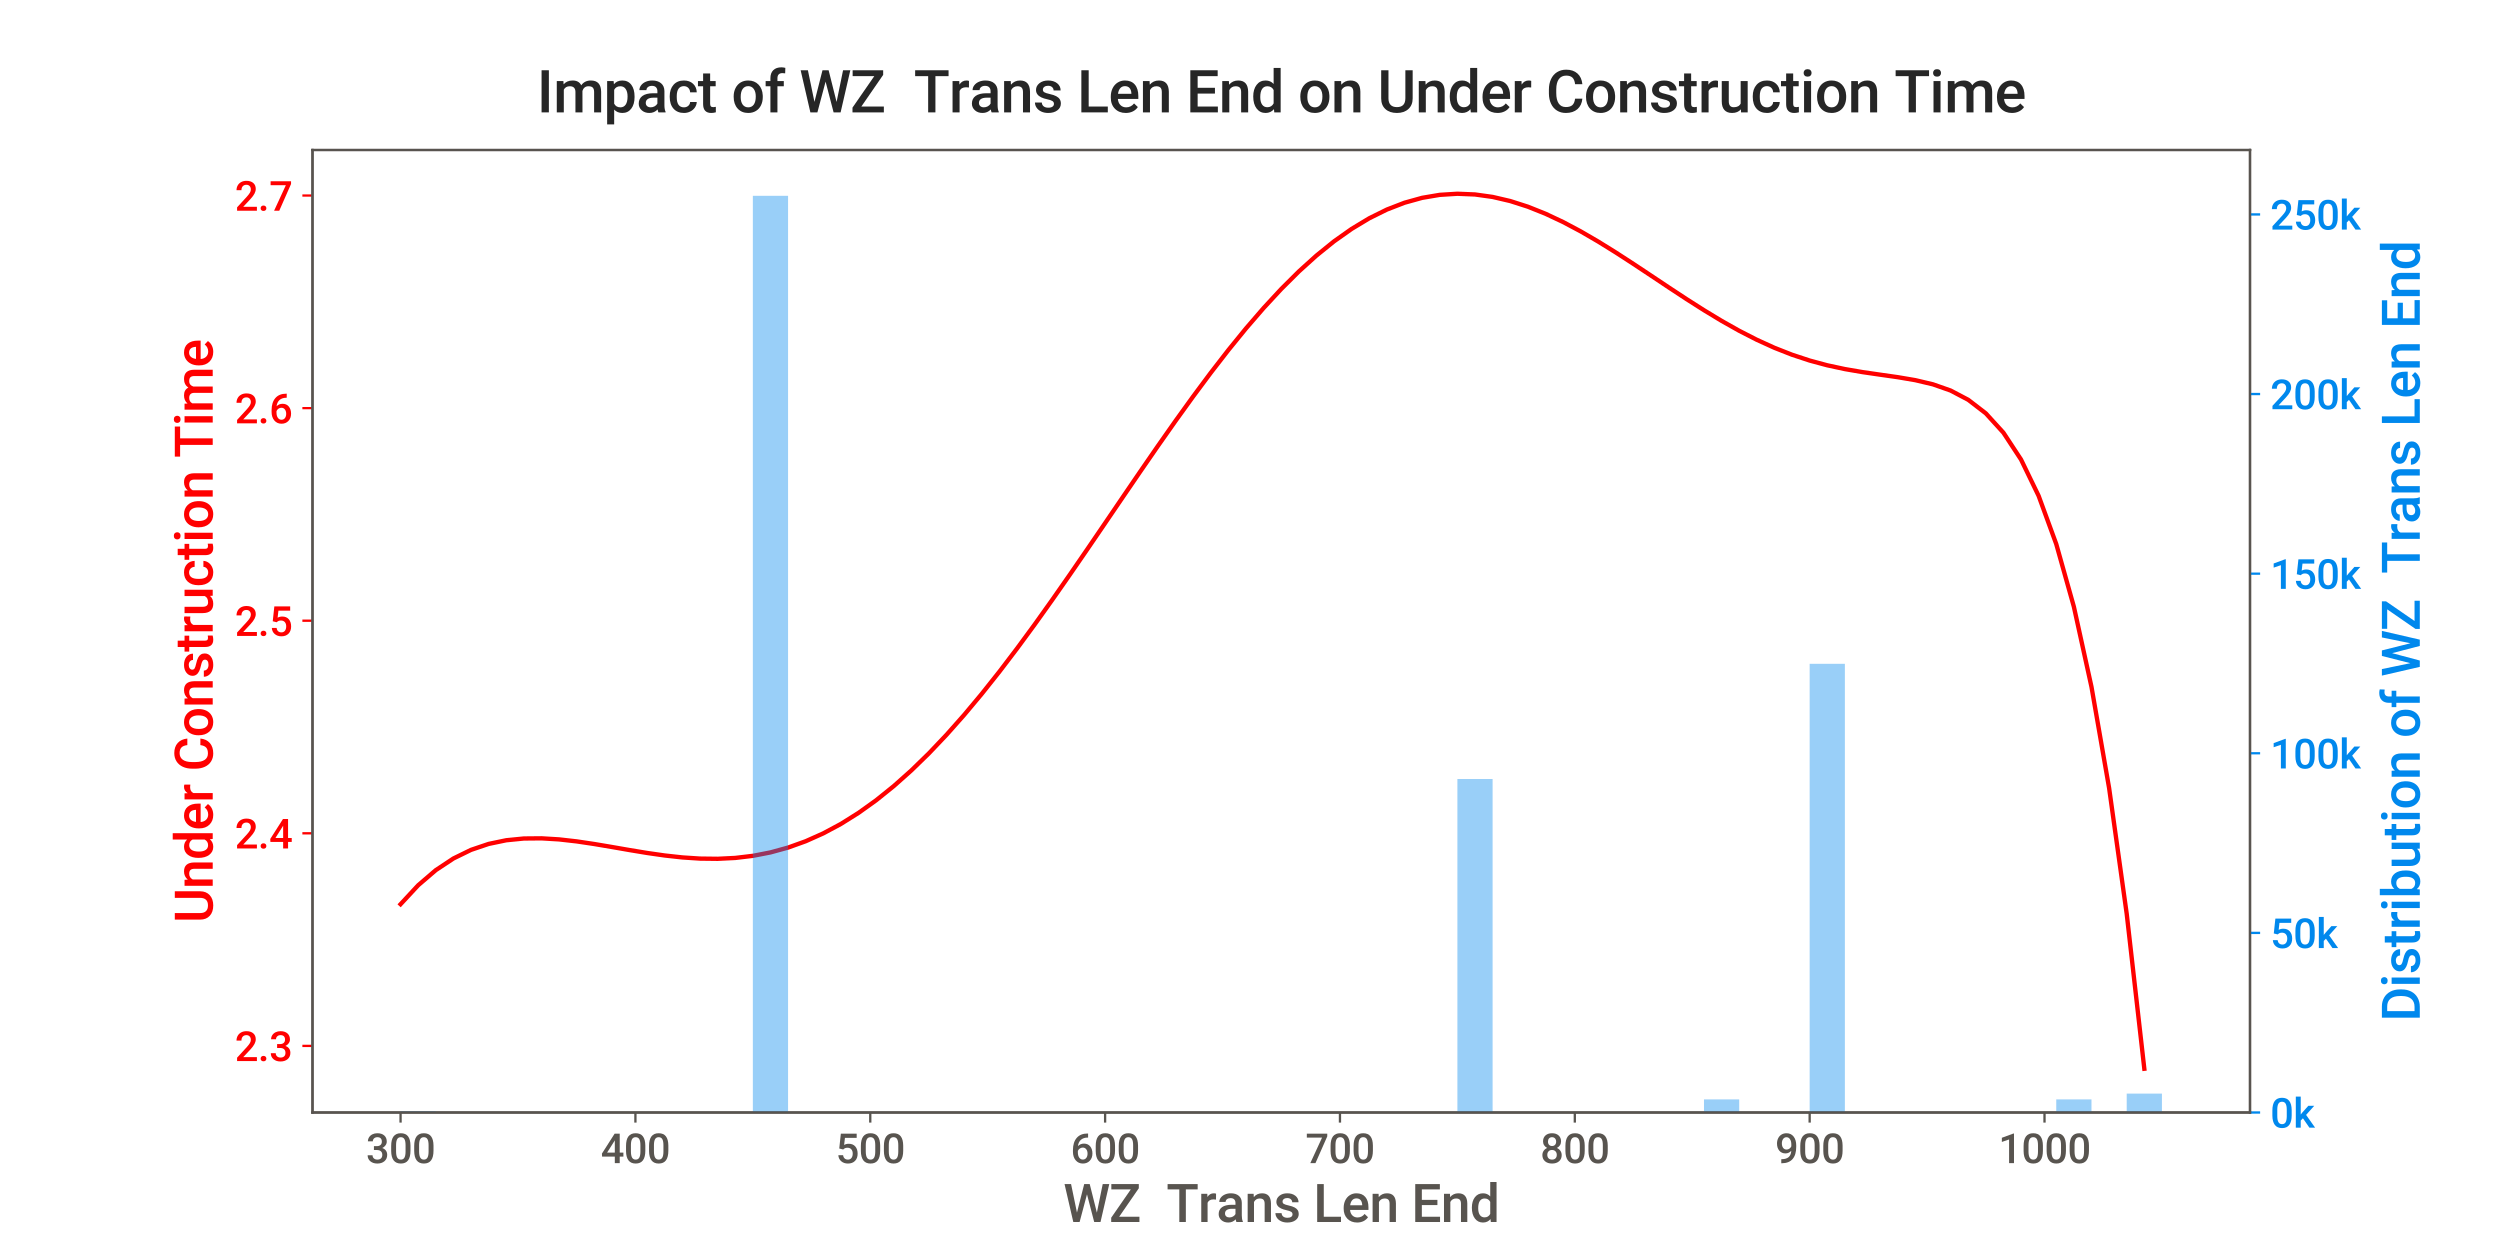 <?xml version="1.0" encoding="utf-8" standalone="no"?>
<!DOCTYPE svg PUBLIC "-//W3C//DTD SVG 1.1//EN"
  "http://www.w3.org/Graphics/SVG/1.1/DTD/svg11.dtd">
<svg xmlns:xlink="http://www.w3.org/1999/xlink" width="864pt" height="432pt" viewBox="0 0 864 432" xmlns="http://www.w3.org/2000/svg" version="1.1">
 <defs>
  <style type="text/css">*{stroke-linejoin: round; stroke-linecap: butt}</style>
 </defs>
 <g id="figure_1">
  <g id="patch_1">
   <path d="M 0 432 
L 864 432 
L 864 0 
L 0 0 
z
" style="fill: #ffffff"/>
  </g>
  <g id="axes_1">
   <g id="patch_2">
    <path d="M 108 384.48 
L 777.6 384.48 
L 777.6 51.84 
L 108 51.84 
z
" style="fill: #ffffff"/>
   </g>
   <g id="matplotlib.axis_1">
    <g id="xtick_1">
     <g id="line2d_1">
      <defs>
       <path id="m190f9e446b" d="M 0 0 
L 0 3.5 
" style="stroke: #58544f; stroke-width: 0.8"/>
      </defs>
      <g>
       <use xlink:href="#m190f9e446b" x="138.436" y="384.48" style="fill: #58544f; stroke: #58544f; stroke-width: 0.8"/>
      </g>
     </g>
     <g id="text_1">
      <!-- 300 -->
      <g style="fill: #58544f" transform="translate(126.499 401.98) scale(0.14 -0.14)">
       <defs>
        <path id="Roboto-Medium-33" d="M 1219 2622 
L 1681 2622 
Q 2031 2625 2236 2803 
Q 2441 2981 2441 3319 
Q 2441 3644 2270 3823 
Q 2100 4003 1750 4003 
Q 1444 4003 1247 3826 
Q 1050 3650 1050 3366 
L 291 3366 
Q 291 3716 477 4003 
Q 663 4291 995 4452 
Q 1328 4613 1741 4613 
Q 2422 4613 2811 4270 
Q 3200 3928 3200 3319 
Q 3200 3013 3004 2742 
Q 2809 2472 2500 2334 
Q 2875 2206 3070 1931 
Q 3266 1656 3266 1275 
Q 3266 663 2845 300 
Q 2425 -63 1741 -63 
Q 1084 -63 665 287 
Q 247 638 247 1219 
L 1006 1219 
Q 1006 919 1207 731 
Q 1409 544 1750 544 
Q 2103 544 2306 731 
Q 2509 919 2509 1275 
Q 2509 1634 2296 1828 
Q 2084 2022 1666 2022 
L 1219 2022 
L 1219 2622 
z
" transform="scale(0.016)"/>
        <path id="Roboto-Medium-30" d="M 3306 1916 
Q 3306 934 2939 435 
Q 2572 -63 1822 -63 
Q 1084 -63 711 423 
Q 338 909 328 1863 
L 328 2650 
Q 328 3631 695 4122 
Q 1063 4613 1816 4613 
Q 2563 4613 2930 4134 
Q 3297 3656 3306 2703 
L 3306 1916 
z
M 2547 2766 
Q 2547 3406 2372 3704 
Q 2197 4003 1816 4003 
Q 1444 4003 1269 3720 
Q 1094 3438 1084 2838 
L 1084 1806 
Q 1084 1169 1262 856 
Q 1441 544 1822 544 
Q 2188 544 2363 833 
Q 2538 1122 2547 1738 
L 2547 2766 
z
" transform="scale(0.016)"/>
       </defs>
       <use xlink:href="#Roboto-Medium-33"/>
       <use xlink:href="#Roboto-Medium-30" x="56.836"/>
       <use xlink:href="#Roboto-Medium-30" x="113.672"/>
      </g>
     </g>
    </g>
    <g id="xtick_2">
     <g id="line2d_2">
      <g>
       <use xlink:href="#m190f9e446b" x="219.6" y="384.48" style="fill: #58544f; stroke: #58544f; stroke-width: 0.8"/>
      </g>
     </g>
     <g id="text_2">
      <!-- 400 -->
      <g style="fill: #58544f" transform="translate(207.663 401.98) scale(0.14 -0.14)">
       <defs>
        <path id="Roboto-Medium-34" d="M 2909 1622 
L 3475 1622 
L 3475 1013 
L 2909 1013 
L 2909 0 
L 2150 0 
L 2150 1013 
L 184 1013 
L 163 1475 
L 2125 4550 
L 2909 4550 
L 2909 1622 
z
M 959 1622 
L 2150 1622 
L 2150 3522 
L 2094 3422 
L 959 1622 
z
" transform="scale(0.016)"/>
       </defs>
       <use xlink:href="#Roboto-Medium-34"/>
       <use xlink:href="#Roboto-Medium-30" x="56.836"/>
       <use xlink:href="#Roboto-Medium-30" x="113.672"/>
      </g>
     </g>
    </g>
    <g id="xtick_3">
     <g id="line2d_3">
      <g>
       <use xlink:href="#m190f9e446b" x="300.764" y="384.48" style="fill: #58544f; stroke: #58544f; stroke-width: 0.8"/>
      </g>
     </g>
     <g id="text_3">
      <!-- 500 -->
      <g style="fill: #58544f" transform="translate(288.826 401.98) scale(0.14 -0.14)">
       <defs>
        <path id="Roboto-Medium-35" d="M 544 2256 
L 791 4550 
L 3234 4550 
L 3234 3894 
L 1422 3894 
L 1297 2806 
Q 1613 2988 2009 2988 
Q 2659 2988 3020 2572 
Q 3381 2156 3381 1453 
Q 3381 759 2981 348 
Q 2581 -63 1884 -63 
Q 1259 -63 848 292 
Q 438 647 403 1228 
L 1138 1228 
Q 1181 897 1375 720 
Q 1569 544 1881 544 
Q 2231 544 2426 794 
Q 2622 1044 2622 1475 
Q 2622 1891 2406 2133 
Q 2191 2375 1813 2375 
Q 1606 2375 1462 2320 
Q 1319 2266 1150 2106 
L 544 2256 
z
" transform="scale(0.016)"/>
       </defs>
       <use xlink:href="#Roboto-Medium-35"/>
       <use xlink:href="#Roboto-Medium-30" x="56.836"/>
       <use xlink:href="#Roboto-Medium-30" x="113.672"/>
      </g>
     </g>
    </g>
    <g id="xtick_4">
     <g id="line2d_4">
      <g>
       <use xlink:href="#m190f9e446b" x="381.927" y="384.48" style="fill: #58544f; stroke: #58544f; stroke-width: 0.8"/>
      </g>
     </g>
     <g id="text_4">
      <!-- 600 -->
      <g style="fill: #58544f" transform="translate(369.99 401.98) scale(0.14 -0.14)">
       <defs>
        <path id="Roboto-Medium-36" d="M 2703 4572 
L 2703 3944 
L 2609 3944 
Q 1972 3934 1590 3593 
Q 1209 3253 1138 2628 
Q 1503 3013 2072 3013 
Q 2675 3013 3023 2588 
Q 3372 2163 3372 1491 
Q 3372 797 2964 367 
Q 2556 -63 1894 -63 
Q 1213 -63 789 440 
Q 366 944 366 1759 
L 366 2019 
Q 366 3216 948 3894 
Q 1531 4572 2625 4572 
L 2703 4572 
z
M 1888 2400 
Q 1638 2400 1430 2259 
Q 1222 2119 1125 1884 
L 1125 1653 
Q 1125 1147 1337 848 
Q 1550 550 1887 550 
Q 2225 550 2422 803 
Q 2619 1056 2619 1468 
Q 2619 1881 2419 2140 
Q 2219 2400 1888 2400 
z
" transform="scale(0.016)"/>
       </defs>
       <use xlink:href="#Roboto-Medium-36"/>
       <use xlink:href="#Roboto-Medium-30" x="56.836"/>
       <use xlink:href="#Roboto-Medium-30" x="113.672"/>
      </g>
     </g>
    </g>
    <g id="xtick_5">
     <g id="line2d_5">
      <g>
       <use xlink:href="#m190f9e446b" x="463.091" y="384.48" style="fill: #58544f; stroke: #58544f; stroke-width: 0.8"/>
      </g>
     </g>
     <g id="text_5">
      <!-- 700 -->
      <g style="fill: #58544f" transform="translate(451.154 401.98) scale(0.14 -0.14)">
       <defs>
        <path id="Roboto-Medium-37" d="M 3369 4128 
L 1550 0 
L 753 0 
L 2569 3941 
L 216 3941 
L 216 4550 
L 3369 4550 
L 3369 4128 
z
" transform="scale(0.016)"/>
       </defs>
       <use xlink:href="#Roboto-Medium-37"/>
       <use xlink:href="#Roboto-Medium-30" x="56.836"/>
       <use xlink:href="#Roboto-Medium-30" x="113.672"/>
      </g>
     </g>
    </g>
    <g id="xtick_6">
     <g id="line2d_6">
      <g>
       <use xlink:href="#m190f9e446b" x="544.255" y="384.48" style="fill: #58544f; stroke: #58544f; stroke-width: 0.8"/>
      </g>
     </g>
     <g id="text_6">
      <!-- 800 -->
      <g style="fill: #58544f" transform="translate(532.317 401.98) scale(0.14 -0.14)">
       <defs>
        <path id="Roboto-Medium-38" d="M 3206 3350 
Q 3206 3016 3034 2755 
Q 2863 2494 2566 2344 
Q 2922 2178 3114 1890 
Q 3306 1603 3306 1241 
Q 3306 641 2900 289 
Q 2494 -63 1819 -63 
Q 1141 -63 733 290 
Q 325 644 325 1241 
Q 325 1606 519 1897 
Q 713 2188 1063 2344 
Q 769 2494 598 2755 
Q 428 3016 428 3350 
Q 428 3931 803 4272 
Q 1178 4613 1816 4613 
Q 2456 4613 2831 4272 
Q 3206 3931 3206 3350 
z
M 2547 1278 
Q 2547 1616 2345 1823 
Q 2144 2031 1812 2031 
Q 1481 2031 1282 1825 
Q 1084 1619 1084 1278 
Q 1084 944 1279 744 
Q 1475 544 1819 544 
Q 2163 544 2355 737 
Q 2547 931 2547 1278 
z
M 2450 3322 
Q 2450 3619 2278 3811 
Q 2106 4003 1815 4003 
Q 1525 4003 1356 3820 
Q 1188 3638 1188 3322 
Q 1188 3009 1358 2825 
Q 1528 2641 1818 2641 
Q 2109 2641 2279 2825 
Q 2450 3009 2450 3322 
z
" transform="scale(0.016)"/>
       </defs>
       <use xlink:href="#Roboto-Medium-38"/>
       <use xlink:href="#Roboto-Medium-30" x="56.836"/>
       <use xlink:href="#Roboto-Medium-30" x="113.672"/>
      </g>
     </g>
    </g>
    <g id="xtick_7">
     <g id="line2d_7">
      <g>
       <use xlink:href="#m190f9e446b" x="625.418" y="384.48" style="fill: #58544f; stroke: #58544f; stroke-width: 0.8"/>
      </g>
     </g>
     <g id="text_7">
      <!-- 900 -->
      <g style="fill: #58544f" transform="translate(613.481 401.98) scale(0.14 -0.14)">
       <defs>
        <path id="Roboto-Medium-39" d="M 2494 1903 
Q 2113 1500 1603 1500 
Q 1003 1500 647 1920 
Q 291 2341 291 3025 
Q 291 3475 472 3840 
Q 653 4206 987 4409 
Q 1322 4613 1763 4613 
Q 2450 4613 2853 4100 
Q 3256 3588 3256 2728 
L 3256 2516 
Q 3256 1284 2700 637 
Q 2144 -9 1041 -19 
L 950 -19 
L 950 609 
L 1059 609 
Q 1731 619 2090 933 
Q 2450 1247 2494 1903 
z
M 1763 2094 
Q 1991 2094 2191 2225 
Q 2391 2356 2500 2588 
L 2500 2884 
Q 2500 3388 2294 3694 
Q 2088 4000 1759 4000 
Q 1431 4000 1236 3729 
Q 1041 3459 1041 3047 
Q 1041 2619 1237 2356 
Q 1434 2094 1763 2094 
z
" transform="scale(0.016)"/>
       </defs>
       <use xlink:href="#Roboto-Medium-39"/>
       <use xlink:href="#Roboto-Medium-30" x="56.836"/>
       <use xlink:href="#Roboto-Medium-30" x="113.672"/>
      </g>
     </g>
    </g>
    <g id="xtick_8">
     <g id="line2d_8">
      <g>
       <use xlink:href="#m190f9e446b" x="706.582" y="384.48" style="fill: #58544f; stroke: #58544f; stroke-width: 0.8"/>
      </g>
     </g>
     <g id="text_8">
      <!-- 1000 -->
      <g style="fill: #58544f" transform="translate(690.666 401.98) scale(0.14 -0.14)">
       <defs>
        <path id="Roboto-Medium-31" d="M 2397 0 
L 1641 0 
L 1641 3653 
L 525 3272 
L 525 3913 
L 2300 4566 
L 2397 4566 
L 2397 0 
z
" transform="scale(0.016)"/>
       </defs>
       <use xlink:href="#Roboto-Medium-31"/>
       <use xlink:href="#Roboto-Medium-30" x="56.836"/>
       <use xlink:href="#Roboto-Medium-30" x="113.672"/>
       <use xlink:href="#Roboto-Medium-30" x="170.508"/>
      </g>
     </g>
    </g>
    <g id="text_9">
     <!-- WZ  Trans Len End -->
     <g style="fill: #58544f" transform="translate(367.473 422.324) scale(0.18 -0.18)">
      <defs>
       <path id="Roboto-Medium-57" d="M 4031 1125 
L 4731 4550 
L 5516 4550 
L 4466 0 
L 3709 0 
L 2844 3322 
L 1959 0 
L 1200 0 
L 150 4550 
L 934 4550 
L 1641 1131 
L 2509 4550 
L 3172 4550 
L 4031 1125 
z
" transform="scale(0.016)"/>
       <path id="Roboto-Medium-5a" d="M 1206 631 
L 3638 631 
L 3638 0 
L 250 0 
L 250 513 
L 2603 3913 
L 266 3913 
L 266 4550 
L 3563 4550 
L 3563 4050 
L 1206 631 
z
" transform="scale(0.016)"/>
       <path id="Roboto-Medium-20" transform="scale(0.016)"/>
       <path id="Roboto-Medium-54" d="M 3750 3913 
L 2331 3913 
L 2331 0 
L 1547 0 
L 1547 3913 
L 141 3913 
L 141 4550 
L 3750 4550 
L 3750 3913 
z
" transform="scale(0.016)"/>
       <path id="Roboto-Medium-72" d="M 2159 2688 
Q 2009 2713 1850 2713 
Q 1328 2713 1147 2313 
L 1147 0 
L 388 0 
L 388 3381 
L 1113 3381 
L 1131 3003 
Q 1406 3444 1894 3444 
Q 2056 3444 2163 3400 
L 2159 2688 
z
" transform="scale(0.016)"/>
       <path id="Roboto-Medium-61" d="M 2409 0 
Q 2359 97 2322 316 
Q 1959 -63 1434 -63 
Q 925 -63 603 228 
Q 281 519 281 947 
Q 281 1488 682 1777 
Q 1084 2066 1831 2066 
L 2297 2066 
L 2297 2288 
Q 2297 2550 2150 2708 
Q 2003 2866 1703 2866 
Q 1444 2866 1278 2736 
Q 1113 2606 1113 2406 
L 353 2406 
Q 353 2684 537 2926 
Q 722 3169 1039 3306 
Q 1356 3444 1747 3444 
Q 2341 3444 2694 3145 
Q 3047 2847 3056 2306 
L 3056 781 
Q 3056 325 3184 53 
L 3184 0 
L 2409 0 
z
M 1575 547 
Q 1800 547 1998 656 
Q 2197 766 2297 950 
L 2297 1588 
L 1888 1588 
Q 1466 1588 1253 1441 
Q 1041 1294 1041 1025 
Q 1041 806 1186 676 
Q 1331 547 1575 547 
z
" transform="scale(0.016)"/>
       <path id="Roboto-Medium-6e" d="M 1094 3381 
L 1116 2991 
Q 1491 3444 2100 3444 
Q 3156 3444 3175 2234 
L 3175 0 
L 2416 0 
L 2416 2191 
Q 2416 2513 2277 2667 
Q 2138 2822 1822 2822 
Q 1363 2822 1138 2406 
L 1138 0 
L 378 0 
L 378 3381 
L 1094 3381 
z
" transform="scale(0.016)"/>
       <path id="Roboto-Medium-73" d="M 2284 919 
Q 2284 1122 2117 1228 
Q 1950 1334 1562 1415 
Q 1175 1497 916 1622 
Q 347 1897 347 2419 
Q 347 2856 715 3150 
Q 1084 3444 1653 3444 
Q 2259 3444 2632 3144 
Q 3006 2844 3006 2366 
L 2247 2366 
Q 2247 2584 2084 2729 
Q 1922 2875 1653 2875 
Q 1403 2875 1245 2759 
Q 1088 2644 1088 2450 
Q 1088 2275 1234 2178 
Q 1381 2081 1828 1982 
Q 2275 1884 2529 1748 
Q 2784 1613 2907 1422 
Q 3031 1231 3031 959 
Q 3031 503 2653 220 
Q 2275 -63 1663 -63 
Q 1247 -63 922 87 
Q 597 238 415 500 
Q 234 763 234 1066 
L 972 1066 
Q 988 797 1175 651 
Q 1363 506 1672 506 
Q 1972 506 2128 620 
Q 2284 734 2284 919 
z
" transform="scale(0.016)"/>
       <path id="Roboto-Medium-4c" d="M 1253 631 
L 3319 631 
L 3319 0 
L 463 0 
L 463 4550 
L 1253 4550 
L 1253 631 
z
" transform="scale(0.016)"/>
       <path id="Roboto-Medium-65" d="M 1878 -63 
Q 1156 -63 707 392 
Q 259 847 259 1603 
L 259 1697 
Q 259 2203 454 2601 
Q 650 3000 1003 3222 
Q 1356 3444 1791 3444 
Q 2481 3444 2857 3003 
Q 3234 2563 3234 1756 
L 3234 1450 
L 1025 1450 
Q 1059 1031 1304 787 
Q 1550 544 1922 544 
Q 2444 544 2772 966 
L 3181 575 
Q 2978 272 2639 104 
Q 2300 -63 1878 -63 
z
M 1788 2834 
Q 1475 2834 1283 2615 
Q 1091 2397 1038 2006 
L 2484 2006 
L 2484 2063 
Q 2459 2444 2281 2639 
Q 2103 2834 1788 2834 
z
" transform="scale(0.016)"/>
       <path id="Roboto-Medium-45" d="M 3122 2031 
L 1253 2031 
L 1253 631 
L 3438 631 
L 3438 0 
L 463 0 
L 463 4550 
L 3416 4550 
L 3416 3913 
L 1253 3913 
L 1253 2656 
L 3122 2656 
L 3122 2031 
z
" transform="scale(0.016)"/>
       <path id="Roboto-Medium-64" d="M 247 1716 
Q 247 2497 609 2970 
Q 972 3444 1581 3444 
Q 2119 3444 2450 3069 
L 2450 4800 
L 3209 4800 
L 3209 0 
L 2522 0 
L 2484 350 
Q 2144 -63 1575 -63 
Q 981 -63 614 415 
Q 247 894 247 1716 
z
M 1006 1650 
Q 1006 1134 1204 845 
Q 1403 556 1769 556 
Q 2234 556 2450 972 
L 2450 2416 
Q 2241 2822 1775 2822 
Q 1406 2822 1206 2530 
Q 1006 2238 1006 1650 
z
" transform="scale(0.016)"/>
      </defs>
      <use xlink:href="#Roboto-Medium-57"/>
      <use xlink:href="#Roboto-Medium-5a" x="87.988"/>
      <use xlink:href="#Roboto-Medium-20" x="148.193"/>
      <use xlink:href="#Roboto-Medium-20" x="173.096"/>
      <use xlink:href="#Roboto-Medium-54" x="197.998"/>
      <use xlink:href="#Roboto-Medium-72" x="258.691"/>
      <use xlink:href="#Roboto-Medium-61" x="293.848"/>
      <use xlink:href="#Roboto-Medium-6e" x="347.949"/>
      <use xlink:href="#Roboto-Medium-73" x="403.564"/>
      <use xlink:href="#Roboto-Medium-20" x="455.176"/>
      <use xlink:href="#Roboto-Medium-4c" x="480.078"/>
      <use xlink:href="#Roboto-Medium-65" x="534.18"/>
      <use xlink:href="#Roboto-Medium-6e" x="587.842"/>
      <use xlink:href="#Roboto-Medium-20" x="643.457"/>
      <use xlink:href="#Roboto-Medium-45" x="668.359"/>
      <use xlink:href="#Roboto-Medium-6e" x="724.902"/>
      <use xlink:href="#Roboto-Medium-64" x="780.518"/>
     </g>
    </g>
   </g>
   <g id="matplotlib.axis_2">
    <g id="ytick_1">
     <g id="line2d_9">
      <defs>
       <path id="m33853ecda0" d="M 0 0 
L -3.5 0 
" style="stroke: #ff0000; stroke-width: 0.8"/>
      </defs>
      <g>
       <use xlink:href="#m33853ecda0" x="108" y="361.459" style="fill: #ff0000; stroke: #ff0000; stroke-width: 0.8"/>
      </g>
     </g>
     <g id="text_10">
      <!-- 2.3 -->
      <g style="fill: #ff0000" transform="translate(81.172 366.709) scale(0.14 -0.14)">
       <defs>
        <path id="Roboto-Medium-32" d="M 3400 0 
L 341 0 
L 341 522 
L 1856 2175 
Q 2184 2541 2323 2786 
Q 2463 3031 2463 3278 
Q 2463 3603 2280 3803 
Q 2097 4003 1788 4003 
Q 1419 4003 1216 3778 
Q 1013 3553 1013 3163 
L 253 3163 
Q 253 3578 442 3911 
Q 631 4244 982 4428 
Q 1334 4613 1794 4613 
Q 2456 4613 2839 4280 
Q 3222 3947 3222 3359 
Q 3222 3019 3030 2645 
Q 2838 2272 2400 1797 
L 1288 606 
L 3400 606 
L 3400 0 
z
" transform="scale(0.016)"/>
        <path id="Roboto-Medium-2e" d="M 863 800 
Q 1075 800 1190 679 
Q 1306 559 1306 378 
Q 1306 200 1190 83 
Q 1075 -34 863 -34 
Q 659 -34 540 81 
Q 422 197 422 378 
Q 422 559 537 679 
Q 653 800 863 800 
z
" transform="scale(0.016)"/>
       </defs>
       <use xlink:href="#Roboto-Medium-32"/>
       <use xlink:href="#Roboto-Medium-2e" x="56.836"/>
       <use xlink:href="#Roboto-Medium-33" x="84.766"/>
      </g>
     </g>
    </g>
    <g id="ytick_2">
     <g id="line2d_10">
      <g>
       <use xlink:href="#m33853ecda0" x="108" y="287.989" style="fill: #ff0000; stroke: #ff0000; stroke-width: 0.8"/>
      </g>
     </g>
     <g id="text_11">
      <!-- 2.4 -->
      <g style="fill: #ff0000" transform="translate(81.172 293.239) scale(0.14 -0.14)">
       <use xlink:href="#Roboto-Medium-32"/>
       <use xlink:href="#Roboto-Medium-2e" x="56.836"/>
       <use xlink:href="#Roboto-Medium-34" x="84.766"/>
      </g>
     </g>
    </g>
    <g id="ytick_3">
     <g id="line2d_11">
      <g>
       <use xlink:href="#m33853ecda0" x="108" y="214.518" style="fill: #ff0000; stroke: #ff0000; stroke-width: 0.8"/>
      </g>
     </g>
     <g id="text_12">
      <!-- 2.5 -->
      <g style="fill: #ff0000" transform="translate(81.172 219.768) scale(0.14 -0.14)">
       <use xlink:href="#Roboto-Medium-32"/>
       <use xlink:href="#Roboto-Medium-2e" x="56.836"/>
       <use xlink:href="#Roboto-Medium-35" x="84.766"/>
      </g>
     </g>
    </g>
    <g id="ytick_4">
     <g id="line2d_12">
      <g>
       <use xlink:href="#m33853ecda0" x="108" y="141.048" style="fill: #ff0000; stroke: #ff0000; stroke-width: 0.8"/>
      </g>
     </g>
     <g id="text_13">
      <!-- 2.6 -->
      <g style="fill: #ff0000" transform="translate(81.172 146.298) scale(0.14 -0.14)">
       <use xlink:href="#Roboto-Medium-32"/>
       <use xlink:href="#Roboto-Medium-2e" x="56.836"/>
       <use xlink:href="#Roboto-Medium-36" x="84.766"/>
      </g>
     </g>
    </g>
    <g id="ytick_5">
     <g id="line2d_13">
      <g>
       <use xlink:href="#m33853ecda0" x="108" y="67.578" style="fill: #ff0000; stroke: #ff0000; stroke-width: 0.8"/>
      </g>
     </g>
     <g id="text_14">
      <!-- 2.7 -->
      <g style="fill: #ff0000" transform="translate(81.172 72.828) scale(0.14 -0.14)">
       <use xlink:href="#Roboto-Medium-32"/>
       <use xlink:href="#Roboto-Medium-2e" x="56.836"/>
       <use xlink:href="#Roboto-Medium-37" x="84.766"/>
      </g>
     </g>
    </g>
    <g id="text_15">
     <!-- Under Construction Time -->
     <g style="fill: #ff0000" transform="translate(73.516 318.946) rotate(-90) scale(0.18 -0.18)">
      <defs>
       <path id="Roboto-Medium-55" d="M 3791 4550 
L 3791 1509 
Q 3791 784 3327 360 
Q 2863 -63 2091 -63 
Q 1309 -63 850 354 
Q 391 772 391 1513 
L 391 4550 
L 1178 4550 
L 1178 1506 
Q 1178 1050 1409 809 
Q 1641 569 2091 569 
Q 3003 569 3003 1531 
L 3003 4550 
L 3791 4550 
z
" transform="scale(0.016)"/>
       <path id="Roboto-Medium-43" d="M 3934 1481 
Q 3866 753 3397 345 
Q 2928 -63 2150 -63 
Q 1606 -63 1192 195 
Q 778 453 553 928 
Q 328 1403 319 2031 
L 319 2456 
Q 319 3100 547 3590 
Q 775 4081 1201 4347 
Q 1628 4613 2188 4613 
Q 2941 4613 3400 4203 
Q 3859 3794 3934 3047 
L 3147 3047 
Q 3091 3538 2861 3755 
Q 2631 3972 2188 3972 
Q 1672 3972 1395 3595 
Q 1119 3219 1113 2491 
L 1113 2088 
Q 1113 1350 1377 962 
Q 1641 575 2150 575 
Q 2616 575 2850 784 
Q 3084 994 3147 1481 
L 3934 1481 
z
" transform="scale(0.016)"/>
       <path id="Roboto-Medium-6f" d="M 247 1722 
Q 247 2219 444 2617 
Q 641 3016 997 3230 
Q 1353 3444 1816 3444 
Q 2500 3444 2926 3003 
Q 3353 2563 3388 1834 
L 3391 1656 
Q 3391 1156 3198 762 
Q 3006 369 2648 153 
Q 2291 -63 1822 -63 
Q 1106 -63 676 414 
Q 247 891 247 1684 
L 247 1722 
z
M 1006 1656 
Q 1006 1134 1222 839 
Q 1438 544 1822 544 
Q 2206 544 2420 844 
Q 2634 1144 2634 1722 
Q 2634 2234 2414 2534 
Q 2194 2834 1816 2834 
Q 1444 2834 1225 2539 
Q 1006 2244 1006 1656 
z
" transform="scale(0.016)"/>
       <path id="Roboto-Medium-74" d="M 1341 4203 
L 1341 3381 
L 1938 3381 
L 1938 2819 
L 1341 2819 
L 1341 931 
Q 1341 738 1417 652 
Q 1494 566 1691 566 
Q 1822 566 1956 597 
L 1956 9 
Q 1697 -63 1456 -63 
Q 581 -63 581 903 
L 581 2819 
L 25 2819 
L 25 3381 
L 581 3381 
L 581 4203 
L 1341 4203 
z
" transform="scale(0.016)"/>
       <path id="Roboto-Medium-75" d="M 2438 331 
Q 2103 -63 1488 -63 
Q 938 -63 655 259 
Q 372 581 372 1191 
L 372 3381 
L 1131 3381 
L 1131 1200 
Q 1131 556 1666 556 
Q 2219 556 2413 953 
L 2413 3381 
L 3172 3381 
L 3172 0 
L 2456 0 
L 2438 331 
z
" transform="scale(0.016)"/>
       <path id="Roboto-Medium-63" d="M 1778 544 
Q 2063 544 2250 709 
Q 2438 875 2450 1119 
L 3166 1119 
Q 3153 803 2968 529 
Q 2784 256 2468 96 
Q 2153 -63 1788 -63 
Q 1078 -63 662 396 
Q 247 856 247 1666 
L 247 1744 
Q 247 2516 659 2980 
Q 1072 3444 1784 3444 
Q 2388 3444 2767 3092 
Q 3147 2741 3166 2169 
L 2450 2169 
Q 2438 2459 2252 2646 
Q 2066 2834 1778 2834 
Q 1409 2834 1209 2567 
Q 1009 2300 1006 1756 
L 1006 1634 
Q 1006 1084 1204 814 
Q 1403 544 1778 544 
z
" transform="scale(0.016)"/>
       <path id="Roboto-Medium-69" d="M 1197 0 
L 438 0 
L 438 3381 
L 1197 3381 
L 1197 0 
z
M 391 4259 
Q 391 4434 502 4550 
Q 613 4666 819 4666 
Q 1025 4666 1137 4550 
Q 1250 4434 1250 4259 
Q 1250 4088 1137 3973 
Q 1025 3859 819 3859 
Q 613 3859 502 3973 
Q 391 4088 391 4259 
z
" transform="scale(0.016)"/>
       <path id="Roboto-Medium-6d" d="M 1103 3381 
L 1125 3028 
Q 1481 3444 2100 3444 
Q 2778 3444 3028 2925 
Q 3397 3444 4066 3444 
Q 4625 3444 4898 3134 
Q 5172 2825 5178 2222 
L 5178 0 
L 4419 0 
L 4419 2200 
Q 4419 2522 4278 2672 
Q 4138 2822 3813 2822 
Q 3553 2822 3389 2683 
Q 3225 2544 3159 2319 
L 3163 0 
L 2403 0 
L 2403 2225 
Q 2388 2822 1794 2822 
Q 1338 2822 1147 2450 
L 1147 0 
L 388 0 
L 388 3381 
L 1103 3381 
z
" transform="scale(0.016)"/>
      </defs>
      <use xlink:href="#Roboto-Medium-55"/>
      <use xlink:href="#Roboto-Medium-6e" x="65.186"/>
      <use xlink:href="#Roboto-Medium-64" x="120.801"/>
      <use xlink:href="#Roboto-Medium-65" x="177.246"/>
      <use xlink:href="#Roboto-Medium-72" x="230.908"/>
      <use xlink:href="#Roboto-Medium-20" x="266.064"/>
      <use xlink:href="#Roboto-Medium-43" x="290.967"/>
      <use xlink:href="#Roboto-Medium-6f" x="356.25"/>
      <use xlink:href="#Roboto-Medium-6e" x="413.184"/>
      <use xlink:href="#Roboto-Medium-73" x="468.799"/>
      <use xlink:href="#Roboto-Medium-74" x="520.41"/>
      <use xlink:href="#Roboto-Medium-72" x="553.662"/>
      <use xlink:href="#Roboto-Medium-75" x="588.818"/>
      <use xlink:href="#Roboto-Medium-63" x="644.385"/>
      <use xlink:href="#Roboto-Medium-74" x="696.729"/>
      <use xlink:href="#Roboto-Medium-69" x="729.98"/>
      <use xlink:href="#Roboto-Medium-6f" x="755.518"/>
      <use xlink:href="#Roboto-Medium-6e" x="812.451"/>
      <use xlink:href="#Roboto-Medium-20" x="868.066"/>
      <use xlink:href="#Roboto-Medium-54" x="892.969"/>
      <use xlink:href="#Roboto-Medium-69" x="953.662"/>
      <use xlink:href="#Roboto-Medium-6d" x="979.199"/>
      <use xlink:href="#Roboto-Medium-65" x="1066.211"/>
     </g>
    </g>
   </g>
   <g id="line2d_14">
    <path d="M 138.436 312.498 
L 144.524 305.942 
L 150.611 300.721 
L 156.698 296.692 
L 162.785 293.717 
L 168.873 291.66 
L 174.96 290.392 
L 181.047 289.787 
L 187.135 289.727 
L 193.222 290.096 
L 199.309 290.786 
L 205.396 291.694 
L 211.484 292.723 
L 217.571 293.782 
L 223.658 294.787 
L 229.745 295.66 
L 235.833 296.329 
L 241.92 296.73 
L 248.007 296.805 
L 254.095 296.503 
L 260.182 295.779 
L 266.269 294.595 
L 272.356 292.921 
L 278.444 290.732 
L 284.531 288.011 
L 290.618 284.746 
L 296.705 280.934 
L 302.793 276.575 
L 308.88 271.678 
L 314.967 266.255 
L 321.055 260.326 
L 327.142 253.916 
L 333.229 247.053 
L 339.316 239.772 
L 345.404 232.112 
L 351.491 224.114 
L 357.578 215.826 
L 363.665 207.296 
L 369.753 198.577 
L 375.84 189.724 
L 381.927 180.792 
L 388.015 171.84 
L 394.102 162.926 
L 400.189 154.108 
L 406.276 145.447 
L 412.364 136.999 
L 418.451 128.821 
L 424.538 120.968 
L 430.625 113.494 
L 436.713 106.446 
L 442.8 99.873 
L 448.887 93.815 
L 454.975 88.311 
L 461.062 83.394 
L 467.149 79.092 
L 473.236 75.426 
L 479.324 72.412 
L 485.411 70.059 
L 491.498 68.37 
L 497.585 67.341 
L 503.673 66.96 
L 509.76 67.208 
L 515.847 68.059 
L 521.935 69.48 
L 528.022 71.43 
L 534.109 73.864 
L 540.196 76.727 
L 546.284 79.962 
L 552.371 83.503 
L 558.458 87.283 
L 564.545 91.23 
L 570.633 95.271 
L 576.72 99.33 
L 582.807 103.333 
L 588.895 107.209 
L 594.982 110.89 
L 601.069 114.316 
L 607.156 117.433 
L 613.244 120.201 
L 619.331 122.595 
L 625.418 124.605 
L 631.505 126.246 
L 637.593 127.555 
L 643.68 128.601 
L 649.767 129.486 
L 655.855 130.353 
L 661.942 131.387 
L 668.029 132.827 
L 674.116 134.966 
L 680.204 138.164 
L 686.291 142.85 
L 692.378 149.533 
L 698.465 158.81 
L 704.553 171.374 
L 710.64 188.025 
L 716.727 209.679 
L 722.815 237.38 
L 728.902 272.31 
L 734.989 315.804 
L 741.076 369.36 
" clip-path="url(#p6ff7496dfb)" style="fill: none; stroke: #ff0000; stroke-width: 1.5; stroke-linecap: square"/>
   </g>
   <g id="patch_3">
    <path d="M 108 384.48 
L 108 51.84 
" style="fill: none; stroke: #58544f; stroke-width: 0.8; stroke-linejoin: miter; stroke-linecap: square"/>
   </g>
   <g id="patch_4">
    <path d="M 777.6 384.48 
L 777.6 51.84 
" style="fill: none; stroke: #58544f; stroke-width: 0.8; stroke-linejoin: miter; stroke-linecap: square"/>
   </g>
   <g id="patch_5">
    <path d="M 108 384.48 
L 777.6 384.48 
" style="fill: none; stroke: #58544f; stroke-width: 0.8; stroke-linejoin: miter; stroke-linecap: square"/>
   </g>
   <g id="patch_6">
    <path d="M 108 51.84 
L 777.6 51.84 
" style="fill: none; stroke: #58544f; stroke-width: 0.8; stroke-linejoin: miter; stroke-linecap: square"/>
   </g>
  </g>
  <g id="axes_2">
   <g id="patch_7">
    <path d="M 138.436 384.48 
L 150.611 384.48 
L 150.611 384.069 
L 138.436 384.069 
z
" clip-path="url(#p6ff7496dfb)" style="fill: #0088ed; opacity: 0.4"/>
   </g>
   <g id="patch_8">
    <path d="M 150.611 384.48 
L 162.785 384.48 
L 162.785 384.48 
L 150.611 384.48 
z
" clip-path="url(#p6ff7496dfb)" style="fill: #0088ed; opacity: 0.4"/>
   </g>
   <g id="patch_9">
    <path d="M 162.785 384.48 
L 174.96 384.48 
L 174.96 384.48 
L 162.785 384.48 
z
" clip-path="url(#p6ff7496dfb)" style="fill: #0088ed; opacity: 0.4"/>
   </g>
   <g id="patch_10">
    <path d="M 174.96 384.48 
L 187.135 384.48 
L 187.135 384.48 
L 174.96 384.48 
z
" clip-path="url(#p6ff7496dfb)" style="fill: #0088ed; opacity: 0.4"/>
   </g>
   <g id="patch_11">
    <path d="M 187.135 384.48 
L 199.309 384.48 
L 199.309 384.48 
L 187.135 384.48 
z
" clip-path="url(#p6ff7496dfb)" style="fill: #0088ed; opacity: 0.4"/>
   </g>
   <g id="patch_12">
    <path d="M 199.309 384.48 
L 211.484 384.48 
L 211.484 384.48 
L 199.309 384.48 
z
" clip-path="url(#p6ff7496dfb)" style="fill: #0088ed; opacity: 0.4"/>
   </g>
   <g id="patch_13">
    <path d="M 211.484 384.48 
L 223.658 384.48 
L 223.658 384.48 
L 211.484 384.48 
z
" clip-path="url(#p6ff7496dfb)" style="fill: #0088ed; opacity: 0.4"/>
   </g>
   <g id="patch_14">
    <path d="M 223.658 384.48 
L 235.833 384.48 
L 235.833 384.48 
L 223.658 384.48 
z
" clip-path="url(#p6ff7496dfb)" style="fill: #0088ed; opacity: 0.4"/>
   </g>
   <g id="patch_15">
    <path d="M 235.833 384.48 
L 248.007 384.48 
L 248.007 384.48 
L 235.833 384.48 
z
" clip-path="url(#p6ff7496dfb)" style="fill: #0088ed; opacity: 0.4"/>
   </g>
   <g id="patch_16">
    <path d="M 248.007 384.48 
L 260.182 384.48 
L 260.182 384.48 
L 248.007 384.48 
z
" clip-path="url(#p6ff7496dfb)" style="fill: #0088ed; opacity: 0.4"/>
   </g>
   <g id="patch_17">
    <path d="M 260.182 384.48 
L 272.356 384.48 
L 272.356 67.68 
L 260.182 67.68 
z
" clip-path="url(#p6ff7496dfb)" style="fill: #0088ed; opacity: 0.4"/>
   </g>
   <g id="patch_18">
    <path d="M 272.356 384.48 
L 284.531 384.48 
L 284.531 384.48 
L 272.356 384.48 
z
" clip-path="url(#p6ff7496dfb)" style="fill: #0088ed; opacity: 0.4"/>
   </g>
   <g id="patch_19">
    <path d="M 284.531 384.48 
L 296.705 384.48 
L 296.705 384.48 
L 284.531 384.48 
z
" clip-path="url(#p6ff7496dfb)" style="fill: #0088ed; opacity: 0.4"/>
   </g>
   <g id="patch_20">
    <path d="M 296.705 384.48 
L 308.88 384.48 
L 308.88 384.48 
L 296.705 384.48 
z
" clip-path="url(#p6ff7496dfb)" style="fill: #0088ed; opacity: 0.4"/>
   </g>
   <g id="patch_21">
    <path d="M 308.88 384.48 
L 321.055 384.48 
L 321.055 384.48 
L 308.88 384.48 
z
" clip-path="url(#p6ff7496dfb)" style="fill: #0088ed; opacity: 0.4"/>
   </g>
   <g id="patch_22">
    <path d="M 321.055 384.48 
L 333.229 384.48 
L 333.229 384.48 
L 321.055 384.48 
z
" clip-path="url(#p6ff7496dfb)" style="fill: #0088ed; opacity: 0.4"/>
   </g>
   <g id="patch_23">
    <path d="M 333.229 384.48 
L 345.404 384.48 
L 345.404 384.48 
L 333.229 384.48 
z
" clip-path="url(#p6ff7496dfb)" style="fill: #0088ed; opacity: 0.4"/>
   </g>
   <g id="patch_24">
    <path d="M 345.404 384.48 
L 357.578 384.48 
L 357.578 384.48 
L 345.404 384.48 
z
" clip-path="url(#p6ff7496dfb)" style="fill: #0088ed; opacity: 0.4"/>
   </g>
   <g id="patch_25">
    <path d="M 357.578 384.48 
L 369.753 384.48 
L 369.753 384.48 
L 357.578 384.48 
z
" clip-path="url(#p6ff7496dfb)" style="fill: #0088ed; opacity: 0.4"/>
   </g>
   <g id="patch_26">
    <path d="M 369.753 384.48 
L 381.927 384.48 
L 381.927 384.48 
L 369.753 384.48 
z
" clip-path="url(#p6ff7496dfb)" style="fill: #0088ed; opacity: 0.4"/>
   </g>
   <g id="patch_27">
    <path d="M 381.927 384.48 
L 394.102 384.48 
L 394.102 384.48 
L 381.927 384.48 
z
" clip-path="url(#p6ff7496dfb)" style="fill: #0088ed; opacity: 0.4"/>
   </g>
   <g id="patch_28">
    <path d="M 394.102 384.48 
L 406.276 384.48 
L 406.276 384.48 
L 394.102 384.48 
z
" clip-path="url(#p6ff7496dfb)" style="fill: #0088ed; opacity: 0.4"/>
   </g>
   <g id="patch_29">
    <path d="M 406.276 384.48 
L 418.451 384.48 
L 418.451 384.48 
L 406.276 384.48 
z
" clip-path="url(#p6ff7496dfb)" style="fill: #0088ed; opacity: 0.4"/>
   </g>
   <g id="patch_30">
    <path d="M 418.451 384.48 
L 430.625 384.48 
L 430.625 384.48 
L 418.451 384.48 
z
" clip-path="url(#p6ff7496dfb)" style="fill: #0088ed; opacity: 0.4"/>
   </g>
   <g id="patch_31">
    <path d="M 430.625 384.48 
L 442.8 384.48 
L 442.8 384.48 
L 430.625 384.48 
z
" clip-path="url(#p6ff7496dfb)" style="fill: #0088ed; opacity: 0.4"/>
   </g>
   <g id="patch_32">
    <path d="M 442.8 384.48 
L 454.975 384.48 
L 454.975 384.48 
L 442.8 384.48 
z
" clip-path="url(#p6ff7496dfb)" style="fill: #0088ed; opacity: 0.4"/>
   </g>
   <g id="patch_33">
    <path d="M 454.975 384.48 
L 467.149 384.48 
L 467.149 384.48 
L 454.975 384.48 
z
" clip-path="url(#p6ff7496dfb)" style="fill: #0088ed; opacity: 0.4"/>
   </g>
   <g id="patch_34">
    <path d="M 467.149 384.48 
L 479.324 384.48 
L 479.324 384.48 
L 467.149 384.48 
z
" clip-path="url(#p6ff7496dfb)" style="fill: #0088ed; opacity: 0.4"/>
   </g>
   <g id="patch_35">
    <path d="M 479.324 384.48 
L 491.498 384.48 
L 491.498 384.48 
L 479.324 384.48 
z
" clip-path="url(#p6ff7496dfb)" style="fill: #0088ed; opacity: 0.4"/>
   </g>
   <g id="patch_36">
    <path d="M 491.498 384.48 
L 503.673 384.48 
L 503.673 384.48 
L 491.498 384.48 
z
" clip-path="url(#p6ff7496dfb)" style="fill: #0088ed; opacity: 0.4"/>
   </g>
   <g id="patch_37">
    <path d="M 503.673 384.48 
L 515.847 384.48 
L 515.847 269.233 
L 503.673 269.233 
z
" clip-path="url(#p6ff7496dfb)" style="fill: #0088ed; opacity: 0.4"/>
   </g>
   <g id="patch_38">
    <path d="M 515.847 384.48 
L 528.022 384.48 
L 528.022 384.48 
L 515.847 384.48 
z
" clip-path="url(#p6ff7496dfb)" style="fill: #0088ed; opacity: 0.4"/>
   </g>
   <g id="patch_39">
    <path d="M 528.022 384.48 
L 540.196 384.48 
L 540.196 384.48 
L 528.022 384.48 
z
" clip-path="url(#p6ff7496dfb)" style="fill: #0088ed; opacity: 0.4"/>
   </g>
   <g id="patch_40">
    <path d="M 540.196 384.48 
L 552.371 384.48 
L 552.371 384.48 
L 540.196 384.48 
z
" clip-path="url(#p6ff7496dfb)" style="fill: #0088ed; opacity: 0.4"/>
   </g>
   <g id="patch_41">
    <path d="M 552.371 384.48 
L 564.545 384.48 
L 564.545 384.48 
L 552.371 384.48 
z
" clip-path="url(#p6ff7496dfb)" style="fill: #0088ed; opacity: 0.4"/>
   </g>
   <g id="patch_42">
    <path d="M 564.545 384.48 
L 576.72 384.48 
L 576.72 384.48 
L 564.545 384.48 
z
" clip-path="url(#p6ff7496dfb)" style="fill: #0088ed; opacity: 0.4"/>
   </g>
   <g id="patch_43">
    <path d="M 576.72 384.48 
L 588.895 384.48 
L 588.895 384.48 
L 576.72 384.48 
z
" clip-path="url(#p6ff7496dfb)" style="fill: #0088ed; opacity: 0.4"/>
   </g>
   <g id="patch_44">
    <path d="M 588.895 384.48 
L 601.069 384.48 
L 601.069 379.96 
L 588.895 379.96 
z
" clip-path="url(#p6ff7496dfb)" style="fill: #0088ed; opacity: 0.4"/>
   </g>
   <g id="patch_45">
    <path d="M 601.069 384.48 
L 613.244 384.48 
L 613.244 384.48 
L 601.069 384.48 
z
" clip-path="url(#p6ff7496dfb)" style="fill: #0088ed; opacity: 0.4"/>
   </g>
   <g id="patch_46">
    <path d="M 613.244 384.48 
L 625.418 384.48 
L 625.418 384.48 
L 613.244 384.48 
z
" clip-path="url(#p6ff7496dfb)" style="fill: #0088ed; opacity: 0.4"/>
   </g>
   <g id="patch_47">
    <path d="M 625.418 384.48 
L 637.593 384.48 
L 637.593 229.419 
L 625.418 229.419 
z
" clip-path="url(#p6ff7496dfb)" style="fill: #0088ed; opacity: 0.4"/>
   </g>
   <g id="patch_48">
    <path d="M 637.593 384.48 
L 649.767 384.48 
L 649.767 384.48 
L 637.593 384.48 
z
" clip-path="url(#p6ff7496dfb)" style="fill: #0088ed; opacity: 0.4"/>
   </g>
   <g id="patch_49">
    <path d="M 649.767 384.48 
L 661.942 384.48 
L 661.942 384.48 
L 649.767 384.48 
z
" clip-path="url(#p6ff7496dfb)" style="fill: #0088ed; opacity: 0.4"/>
   </g>
   <g id="patch_50">
    <path d="M 661.942 384.48 
L 674.116 384.48 
L 674.116 384.48 
L 661.942 384.48 
z
" clip-path="url(#p6ff7496dfb)" style="fill: #0088ed; opacity: 0.4"/>
   </g>
   <g id="patch_51">
    <path d="M 674.116 384.48 
L 686.291 384.48 
L 686.291 384.48 
L 674.116 384.48 
z
" clip-path="url(#p6ff7496dfb)" style="fill: #0088ed; opacity: 0.4"/>
   </g>
   <g id="patch_52">
    <path d="M 686.291 384.48 
L 698.465 384.48 
L 698.465 384.48 
L 686.291 384.48 
z
" clip-path="url(#p6ff7496dfb)" style="fill: #0088ed; opacity: 0.4"/>
   </g>
   <g id="patch_53">
    <path d="M 698.465 384.48 
L 710.64 384.48 
L 710.64 384.48 
L 698.465 384.48 
z
" clip-path="url(#p6ff7496dfb)" style="fill: #0088ed; opacity: 0.4"/>
   </g>
   <g id="patch_54">
    <path d="M 710.64 384.48 
L 722.815 384.48 
L 722.815 379.96 
L 710.64 379.96 
z
" clip-path="url(#p6ff7496dfb)" style="fill: #0088ed; opacity: 0.4"/>
   </g>
   <g id="patch_55">
    <path d="M 722.815 384.48 
L 734.989 384.48 
L 734.989 384.48 
L 722.815 384.48 
z
" clip-path="url(#p6ff7496dfb)" style="fill: #0088ed; opacity: 0.4"/>
   </g>
   <g id="patch_56">
    <path d="M 734.989 384.48 
L 747.164 384.48 
L 747.164 377.94 
L 734.989 377.94 
z
" clip-path="url(#p6ff7496dfb)" style="fill: #0088ed; opacity: 0.4"/>
   </g>
   <g id="matplotlib.axis_3">
    <g id="ytick_6">
     <g id="line2d_15">
      <defs>
       <path id="mb10d394d47" d="M 0 0 
L 3.5 0 
" style="stroke: #0088ed; stroke-width: 0.8"/>
      </defs>
      <g>
       <use xlink:href="#mb10d394d47" x="777.6" y="384.48" style="fill: #0088ed; stroke: #0088ed; stroke-width: 0.8"/>
      </g>
     </g>
     <g id="text_16">
      <!-- 0k -->
      <g style="fill: #0088ed" transform="translate(784.6 389.73) scale(0.14 -0.14)">
       <defs>
        <path id="Roboto-Medium-6b" d="M 1488 1450 
L 1150 1103 
L 1150 0 
L 391 0 
L 391 4800 
L 1150 4800 
L 1150 2031 
L 1388 2328 
L 2322 3381 
L 3234 3381 
L 1978 1972 
L 3369 0 
L 2491 0 
L 1488 1450 
z
" transform="scale(0.016)"/>
       </defs>
       <use xlink:href="#Roboto-Medium-30"/>
       <use xlink:href="#Roboto-Medium-6b" x="56.836"/>
      </g>
     </g>
    </g>
    <g id="ytick_7">
     <g id="line2d_16">
      <g>
       <use xlink:href="#mb10d394d47" x="777.6" y="322.405" style="fill: #0088ed; stroke: #0088ed; stroke-width: 0.8"/>
      </g>
     </g>
     <g id="text_17">
      <!-- 50k -->
      <g style="fill: #0088ed" transform="translate(784.6 327.655) scale(0.14 -0.14)">
       <use xlink:href="#Roboto-Medium-35"/>
       <use xlink:href="#Roboto-Medium-30" x="56.836"/>
       <use xlink:href="#Roboto-Medium-6b" x="113.672"/>
      </g>
     </g>
    </g>
    <g id="ytick_8">
     <g id="line2d_17">
      <g>
       <use xlink:href="#mb10d394d47" x="777.6" y="260.33" style="fill: #0088ed; stroke: #0088ed; stroke-width: 0.8"/>
      </g>
     </g>
     <g id="text_18">
      <!-- 100k -->
      <g style="fill: #0088ed" transform="translate(784.6 265.58) scale(0.14 -0.14)">
       <use xlink:href="#Roboto-Medium-31"/>
       <use xlink:href="#Roboto-Medium-30" x="56.836"/>
       <use xlink:href="#Roboto-Medium-30" x="113.672"/>
       <use xlink:href="#Roboto-Medium-6b" x="170.508"/>
      </g>
     </g>
    </g>
    <g id="ytick_9">
     <g id="line2d_18">
      <g>
       <use xlink:href="#mb10d394d47" x="777.6" y="198.255" style="fill: #0088ed; stroke: #0088ed; stroke-width: 0.8"/>
      </g>
     </g>
     <g id="text_19">
      <!-- 150k -->
      <g style="fill: #0088ed" transform="translate(784.6 203.505) scale(0.14 -0.14)">
       <use xlink:href="#Roboto-Medium-31"/>
       <use xlink:href="#Roboto-Medium-35" x="56.836"/>
       <use xlink:href="#Roboto-Medium-30" x="113.672"/>
       <use xlink:href="#Roboto-Medium-6b" x="170.508"/>
      </g>
     </g>
    </g>
    <g id="ytick_10">
     <g id="line2d_19">
      <g>
       <use xlink:href="#mb10d394d47" x="777.6" y="136.18" style="fill: #0088ed; stroke: #0088ed; stroke-width: 0.8"/>
      </g>
     </g>
     <g id="text_20">
      <!-- 200k -->
      <g style="fill: #0088ed" transform="translate(784.6 141.43) scale(0.14 -0.14)">
       <use xlink:href="#Roboto-Medium-32"/>
       <use xlink:href="#Roboto-Medium-30" x="56.836"/>
       <use xlink:href="#Roboto-Medium-30" x="113.672"/>
       <use xlink:href="#Roboto-Medium-6b" x="170.508"/>
      </g>
     </g>
    </g>
    <g id="ytick_11">
     <g id="line2d_20">
      <g>
       <use xlink:href="#mb10d394d47" x="777.6" y="74.105" style="fill: #0088ed; stroke: #0088ed; stroke-width: 0.8"/>
      </g>
     </g>
     <g id="text_21">
      <!-- 250k -->
      <g style="fill: #0088ed" transform="translate(784.6 79.355) scale(0.14 -0.14)">
       <use xlink:href="#Roboto-Medium-32"/>
       <use xlink:href="#Roboto-Medium-35" x="56.836"/>
       <use xlink:href="#Roboto-Medium-30" x="113.672"/>
       <use xlink:href="#Roboto-Medium-6b" x="170.508"/>
      </g>
     </g>
    </g>
    <g id="text_22">
     <!-- Distribution of WZ  Trans Len End -->
     <g style="fill: #0088ed" transform="translate(836.283 353.049) rotate(-90) scale(0.18 -0.18)">
      <defs>
       <path id="Roboto-Medium-44" d="M 463 0 
L 463 4550 
L 1806 4550 
Q 2409 4550 2876 4281 
Q 3344 4013 3600 3519 
Q 3856 3025 3856 2388 
L 3856 2159 
Q 3856 1513 3598 1022 
Q 3341 531 2864 265 
Q 2388 0 1772 0 
L 463 0 
z
M 1253 3913 
L 1253 631 
L 1769 631 
Q 2391 631 2723 1020 
Q 3056 1409 3063 2138 
L 3063 2391 
Q 3063 3131 2741 3522 
Q 2419 3913 1806 3913 
L 1253 3913 
z
" transform="scale(0.016)"/>
       <path id="Roboto-Medium-62" d="M 3356 1656 
Q 3356 869 3004 403 
Q 2653 -63 2038 -63 
Q 1444 -63 1113 366 
L 1075 0 
L 388 0 
L 388 4800 
L 1147 4800 
L 1147 3056 
Q 1475 3444 2031 3444 
Q 2650 3444 3003 2984 
Q 3356 2525 3356 1700 
L 3356 1656 
z
M 2597 1722 
Q 2597 2272 2403 2547 
Q 2209 2822 1841 2822 
Q 1347 2822 1147 2391 
L 1147 997 
Q 1350 556 1847 556 
Q 2203 556 2397 822 
Q 2591 1088 2597 1625 
L 2597 1722 
z
" transform="scale(0.016)"/>
       <path id="Roboto-Medium-66" d="M 656 0 
L 656 2819 
L 141 2819 
L 141 3381 
L 656 3381 
L 656 3691 
Q 656 4253 968 4559 
Q 1281 4866 1844 4866 
Q 2044 4866 2269 4809 
L 2250 4216 
Q 2125 4241 1959 4241 
Q 1416 4241 1416 3681 
L 1416 3381 
L 2103 3381 
L 2103 2819 
L 1416 2819 
L 1416 0 
L 656 0 
z
" transform="scale(0.016)"/>
      </defs>
      <use xlink:href="#Roboto-Medium-44"/>
      <use xlink:href="#Roboto-Medium-69" x="65.332"/>
      <use xlink:href="#Roboto-Medium-73" x="90.869"/>
      <use xlink:href="#Roboto-Medium-74" x="142.48"/>
      <use xlink:href="#Roboto-Medium-72" x="175.732"/>
      <use xlink:href="#Roboto-Medium-69" x="210.889"/>
      <use xlink:href="#Roboto-Medium-62" x="236.426"/>
      <use xlink:href="#Roboto-Medium-75" x="292.725"/>
      <use xlink:href="#Roboto-Medium-74" x="348.291"/>
      <use xlink:href="#Roboto-Medium-69" x="381.543"/>
      <use xlink:href="#Roboto-Medium-6f" x="407.08"/>
      <use xlink:href="#Roboto-Medium-6e" x="464.014"/>
      <use xlink:href="#Roboto-Medium-20" x="519.629"/>
      <use xlink:href="#Roboto-Medium-6f" x="544.531"/>
      <use xlink:href="#Roboto-Medium-66" x="601.465"/>
      <use xlink:href="#Roboto-Medium-20" x="636.914"/>
      <use xlink:href="#Roboto-Medium-57" x="661.816"/>
      <use xlink:href="#Roboto-Medium-5a" x="749.805"/>
      <use xlink:href="#Roboto-Medium-20" x="810.01"/>
      <use xlink:href="#Roboto-Medium-20" x="834.912"/>
      <use xlink:href="#Roboto-Medium-54" x="859.814"/>
      <use xlink:href="#Roboto-Medium-72" x="920.508"/>
      <use xlink:href="#Roboto-Medium-61" x="955.664"/>
      <use xlink:href="#Roboto-Medium-6e" x="1009.766"/>
      <use xlink:href="#Roboto-Medium-73" x="1065.381"/>
      <use xlink:href="#Roboto-Medium-20" x="1116.992"/>
      <use xlink:href="#Roboto-Medium-4c" x="1141.895"/>
      <use xlink:href="#Roboto-Medium-65" x="1195.996"/>
      <use xlink:href="#Roboto-Medium-6e" x="1249.658"/>
      <use xlink:href="#Roboto-Medium-20" x="1305.273"/>
      <use xlink:href="#Roboto-Medium-45" x="1330.176"/>
      <use xlink:href="#Roboto-Medium-6e" x="1386.719"/>
      <use xlink:href="#Roboto-Medium-64" x="1442.334"/>
     </g>
    </g>
   </g>
   <g id="patch_57">
    <path d="M 108 384.48 
L 108 51.84 
" style="fill: none; stroke: #58544f; stroke-width: 0.8; stroke-linejoin: miter; stroke-linecap: square"/>
   </g>
   <g id="patch_58">
    <path d="M 777.6 384.48 
L 777.6 51.84 
" style="fill: none; stroke: #58544f; stroke-width: 0.8; stroke-linejoin: miter; stroke-linecap: square"/>
   </g>
   <g id="patch_59">
    <path d="M 108 384.48 
L 777.6 384.48 
" style="fill: none; stroke: #58544f; stroke-width: 0.8; stroke-linejoin: miter; stroke-linecap: square"/>
   </g>
   <g id="patch_60">
    <path d="M 108 51.84 
L 777.6 51.84 
" style="fill: none; stroke: #58544f; stroke-width: 0.8; stroke-linejoin: miter; stroke-linecap: square"/>
   </g>
   <g id="text_23">
    <!-- Impact of WZ  Trans Len End on Under Construction Time -->
    <g style="fill: #262626" transform="translate(185.539 38.84) scale(0.2 -0.2)">
     <defs>
      <path id="Roboto-Medium-49" d="M 1297 0 
L 509 0 
L 509 4550 
L 1297 4550 
L 1297 0 
z
" transform="scale(0.016)"/>
      <path id="Roboto-Medium-70" d="M 3350 1656 
Q 3350 872 2994 404 
Q 2638 -63 2038 -63 
Q 1481 -63 1147 303 
L 1147 -1300 
L 388 -1300 
L 388 3381 
L 1088 3381 
L 1119 3038 
Q 1453 3444 2028 3444 
Q 2647 3444 2998 2983 
Q 3350 2522 3350 1703 
L 3350 1656 
z
M 2594 1722 
Q 2594 2228 2392 2525 
Q 2191 2822 1816 2822 
Q 1350 2822 1147 2438 
L 1147 938 
Q 1353 544 1822 544 
Q 2184 544 2389 836 
Q 2594 1128 2594 1722 
z
" transform="scale(0.016)"/>
     </defs>
     <use xlink:href="#Roboto-Medium-49"/>
     <use xlink:href="#Roboto-Medium-6d" x="28.223"/>
     <use xlink:href="#Roboto-Medium-70" x="115.234"/>
     <use xlink:href="#Roboto-Medium-61" x="171.533"/>
     <use xlink:href="#Roboto-Medium-63" x="225.635"/>
     <use xlink:href="#Roboto-Medium-74" x="277.979"/>
     <use xlink:href="#Roboto-Medium-20" x="311.23"/>
     <use xlink:href="#Roboto-Medium-6f" x="336.133"/>
     <use xlink:href="#Roboto-Medium-66" x="393.066"/>
     <use xlink:href="#Roboto-Medium-20" x="428.516"/>
     <use xlink:href="#Roboto-Medium-57" x="453.418"/>
     <use xlink:href="#Roboto-Medium-5a" x="541.406"/>
     <use xlink:href="#Roboto-Medium-20" x="601.611"/>
     <use xlink:href="#Roboto-Medium-20" x="626.514"/>
     <use xlink:href="#Roboto-Medium-54" x="651.416"/>
     <use xlink:href="#Roboto-Medium-72" x="712.109"/>
     <use xlink:href="#Roboto-Medium-61" x="747.266"/>
     <use xlink:href="#Roboto-Medium-6e" x="801.367"/>
     <use xlink:href="#Roboto-Medium-73" x="856.982"/>
     <use xlink:href="#Roboto-Medium-20" x="908.594"/>
     <use xlink:href="#Roboto-Medium-4c" x="933.496"/>
     <use xlink:href="#Roboto-Medium-65" x="987.598"/>
     <use xlink:href="#Roboto-Medium-6e" x="1041.26"/>
     <use xlink:href="#Roboto-Medium-20" x="1096.875"/>
     <use xlink:href="#Roboto-Medium-45" x="1121.777"/>
     <use xlink:href="#Roboto-Medium-6e" x="1178.32"/>
     <use xlink:href="#Roboto-Medium-64" x="1233.936"/>
     <use xlink:href="#Roboto-Medium-20" x="1290.381"/>
     <use xlink:href="#Roboto-Medium-6f" x="1315.283"/>
     <use xlink:href="#Roboto-Medium-6e" x="1372.217"/>
     <use xlink:href="#Roboto-Medium-20" x="1427.832"/>
     <use xlink:href="#Roboto-Medium-55" x="1452.734"/>
     <use xlink:href="#Roboto-Medium-6e" x="1517.92"/>
     <use xlink:href="#Roboto-Medium-64" x="1573.535"/>
     <use xlink:href="#Roboto-Medium-65" x="1629.98"/>
     <use xlink:href="#Roboto-Medium-72" x="1683.643"/>
     <use xlink:href="#Roboto-Medium-20" x="1718.799"/>
     <use xlink:href="#Roboto-Medium-43" x="1743.701"/>
     <use xlink:href="#Roboto-Medium-6f" x="1808.984"/>
     <use xlink:href="#Roboto-Medium-6e" x="1865.918"/>
     <use xlink:href="#Roboto-Medium-73" x="1921.533"/>
     <use xlink:href="#Roboto-Medium-74" x="1973.145"/>
     <use xlink:href="#Roboto-Medium-72" x="2006.396"/>
     <use xlink:href="#Roboto-Medium-75" x="2041.553"/>
     <use xlink:href="#Roboto-Medium-63" x="2097.119"/>
     <use xlink:href="#Roboto-Medium-74" x="2149.463"/>
     <use xlink:href="#Roboto-Medium-69" x="2182.715"/>
     <use xlink:href="#Roboto-Medium-6f" x="2208.252"/>
     <use xlink:href="#Roboto-Medium-6e" x="2265.186"/>
     <use xlink:href="#Roboto-Medium-20" x="2320.801"/>
     <use xlink:href="#Roboto-Medium-54" x="2345.703"/>
     <use xlink:href="#Roboto-Medium-69" x="2406.396"/>
     <use xlink:href="#Roboto-Medium-6d" x="2431.934"/>
     <use xlink:href="#Roboto-Medium-65" x="2518.945"/>
    </g>
   </g>
  </g>
 </g>
 <defs>
  <clipPath id="p6ff7496dfb">
   <rect x="108" y="51.84" width="669.6" height="332.64"/>
  </clipPath>
 </defs>
</svg>
